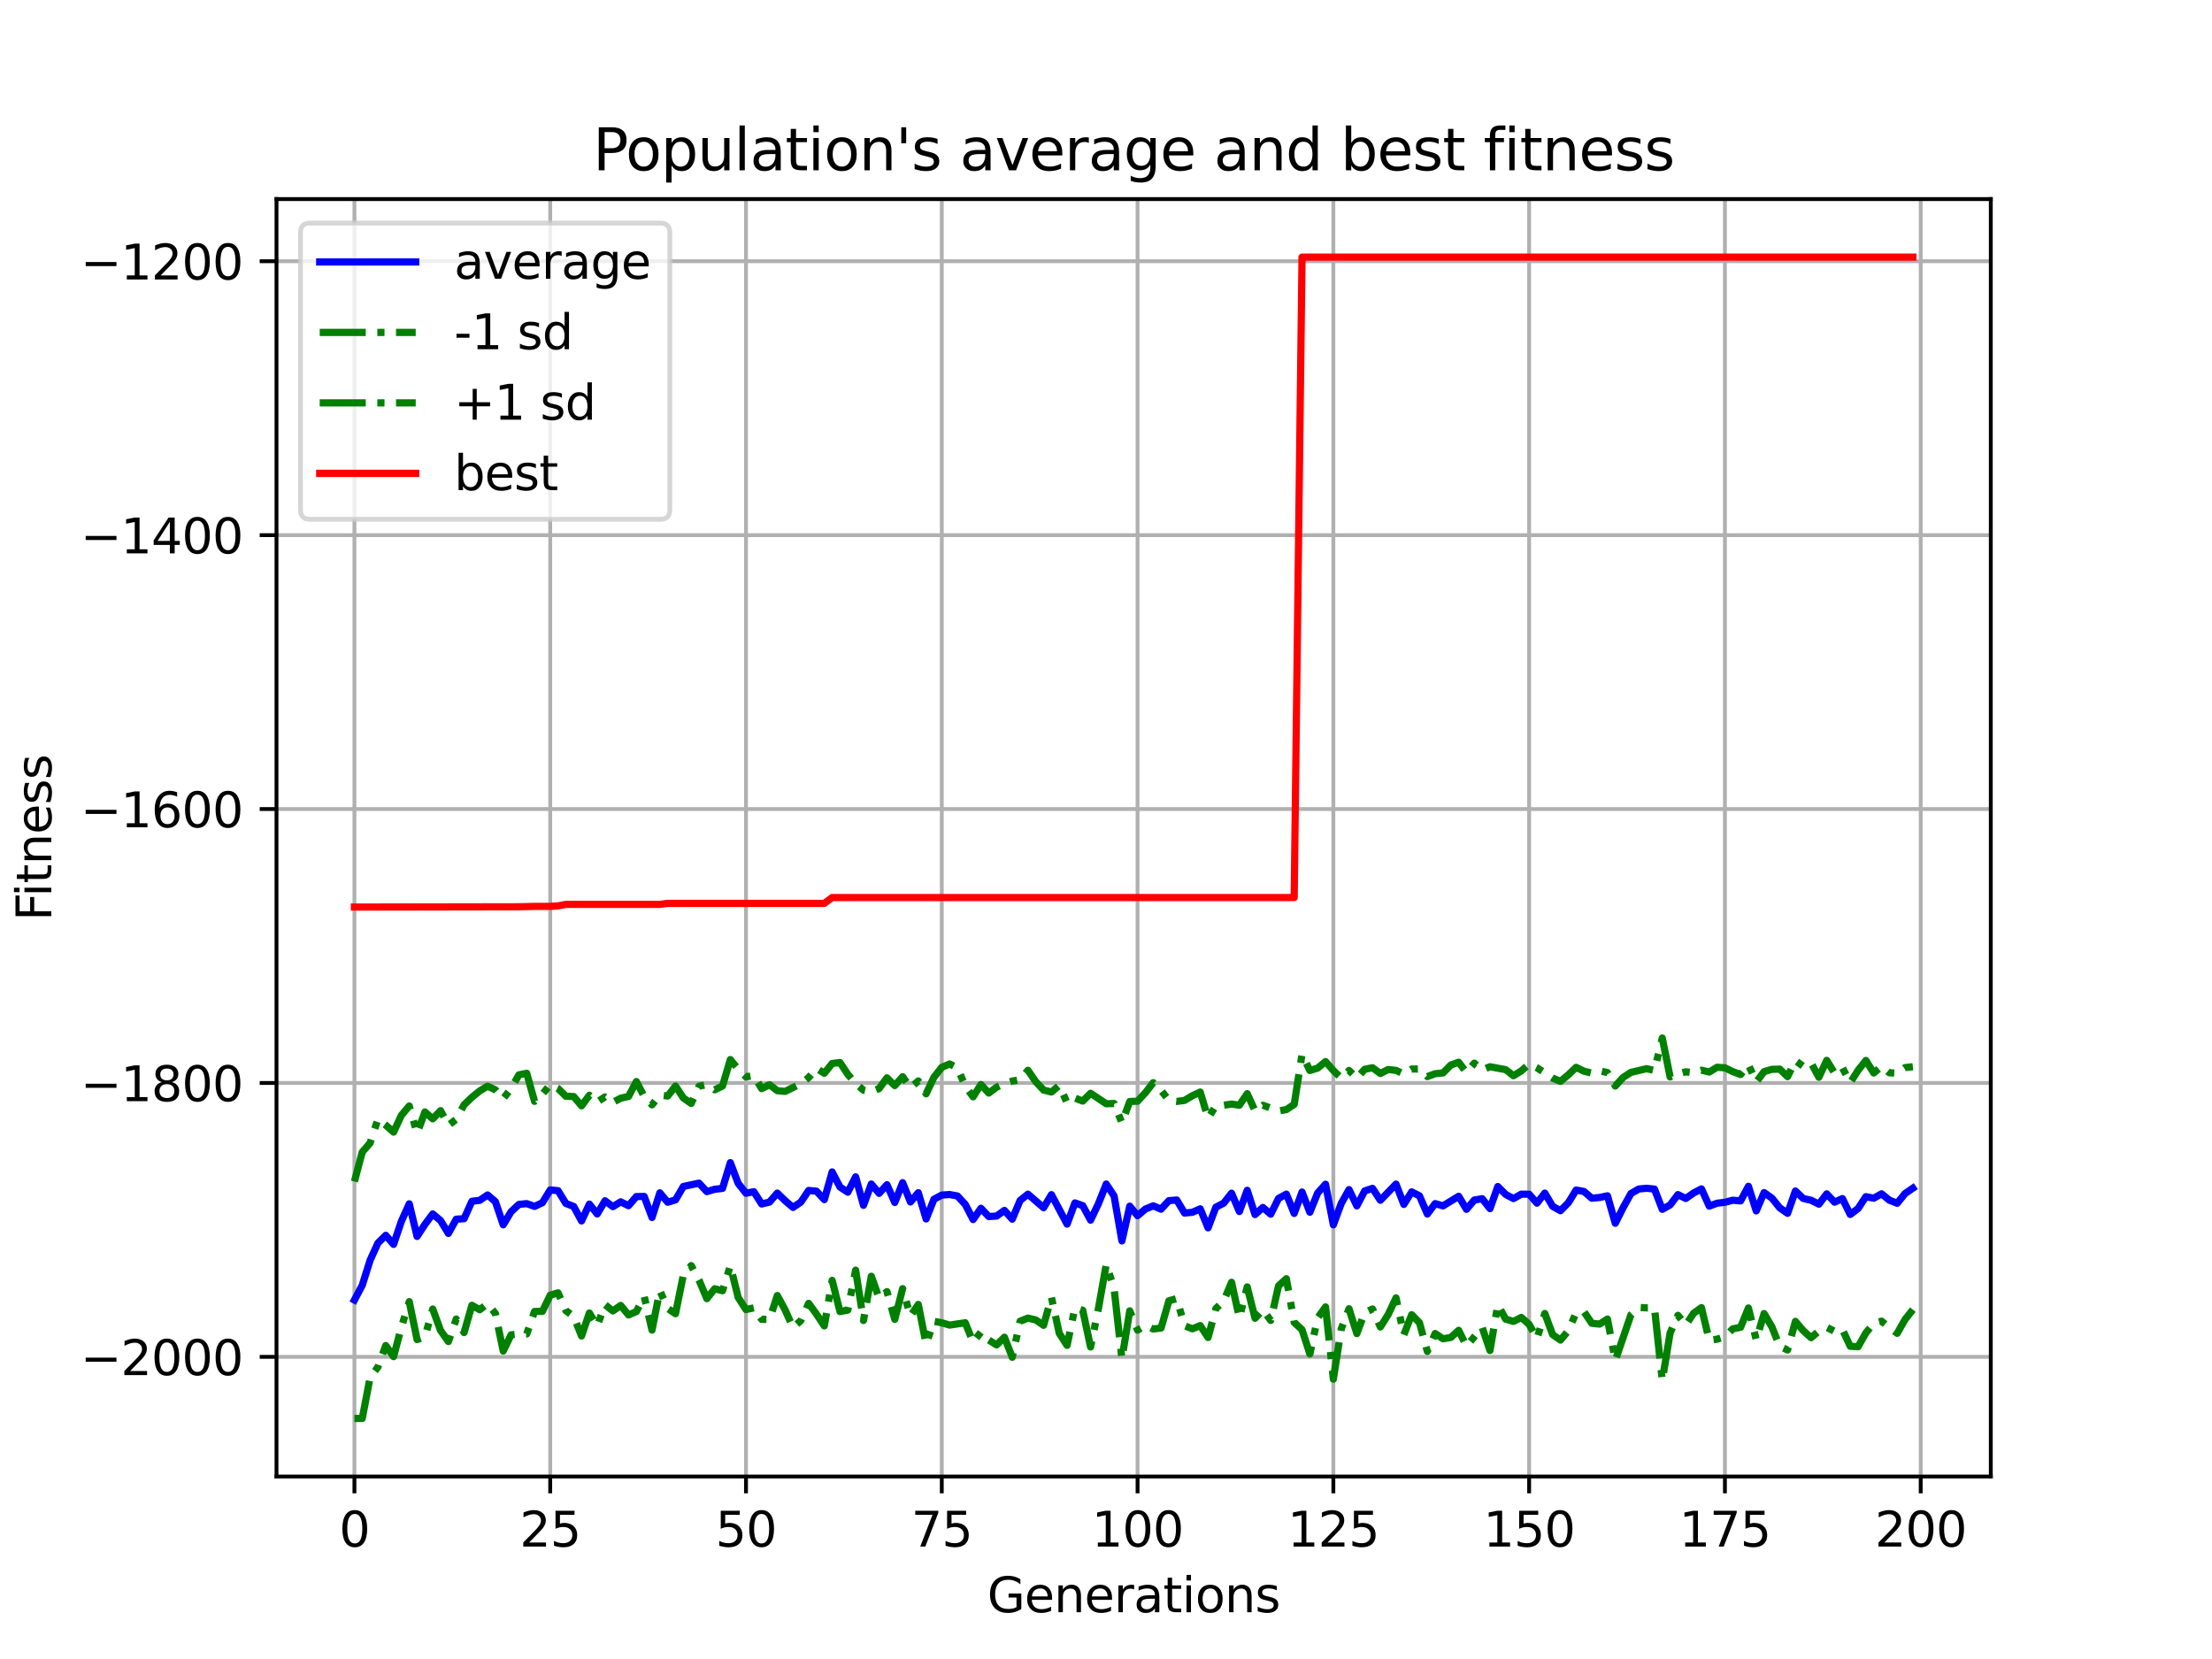 <?xml version="1.0" encoding="utf-8" standalone="no"?>
<!DOCTYPE svg PUBLIC "-//W3C//DTD SVG 1.1//EN"
  "http://www.w3.org/Graphics/SVG/1.1/DTD/svg11.dtd">
<svg xmlns:xlink="http://www.w3.org/1999/xlink" width="460.8pt" height="345.6pt" viewBox="0 0 460.8 345.6" xmlns="http://www.w3.org/2000/svg" version="1.1">
 <defs>
  <style type="text/css">*{stroke-linejoin: round; stroke-linecap: butt}</style>
 </defs>
 <g id="figure_1">
  <g id="patch_1">
   <path d="M 0 345.6 
L 460.8 345.6 
L 460.8 0 
L 0 0 
z
" style="fill: #ffffff"/>
  </g>
  <g id="axes_1">
   <g id="patch_2">
    <path d="M 57.6 307.584 
L 414.72 307.584 
L 414.72 41.472 
L 57.6 41.472 
z
" style="fill: #ffffff"/>
   </g>
   <g id="matplotlib.axis_1">
    <g id="xtick_1">
     <g id="line2d_1">
      <path d="M 73.833 307.584 
L 73.833 41.472 
" clip-path="url(#p72b11bbdf3)" style="fill: none; stroke: #b0b0b0; stroke-width: 0.8; stroke-linecap: square"/>
     </g>
     <g id="line2d_2">
      <defs>
       <path id="m1de9c69139" d="M 0 0 
L 0 3.5 
" style="stroke: #000000; stroke-width: 0.8"/>
      </defs>
      <g>
       <use xlink:href="#m1de9c69139" x="73.833" y="307.584" style="stroke: #000000; stroke-width: 0.8"/>
      </g>
     </g>
     <g id="text_1">
      <!-- 0 -->
      <g transform="translate(70.651 322.182) scale(0.1 -0.1)">
       <defs>
        <path id="DejaVuSans-30" d="M 2034 4250 
Q 1547 4250 1301 3770 
Q 1056 3291 1056 2328 
Q 1056 1369 1301 889 
Q 1547 409 2034 409 
Q 2525 409 2770 889 
Q 3016 1369 3016 2328 
Q 3016 3291 2770 3770 
Q 2525 4250 2034 4250 
z
M 2034 4750 
Q 2819 4750 3233 4129 
Q 3647 3509 3647 2328 
Q 3647 1150 3233 529 
Q 2819 -91 2034 -91 
Q 1250 -91 836 529 
Q 422 1150 422 2328 
Q 422 3509 836 4129 
Q 1250 4750 2034 4750 
z
" transform="scale(0.016)"/>
       </defs>
       <use xlink:href="#DejaVuSans-30"/>
      </g>
     </g>
    </g>
    <g id="xtick_2">
     <g id="line2d_3">
      <path d="M 114.618 307.584 
L 114.618 41.472 
" clip-path="url(#p72b11bbdf3)" style="fill: none; stroke: #b0b0b0; stroke-width: 0.8; stroke-linecap: square"/>
     </g>
     <g id="line2d_4">
      <g>
       <use xlink:href="#m1de9c69139" x="114.618" y="307.584" style="stroke: #000000; stroke-width: 0.8"/>
      </g>
     </g>
     <g id="text_2">
      <!-- 25 -->
      <g transform="translate(108.256 322.182) scale(0.1 -0.1)">
       <defs>
        <path id="DejaVuSans-32" d="M 1228 531 
L 3431 531 
L 3431 0 
L 469 0 
L 469 531 
Q 828 903 1448 1529 
Q 2069 2156 2228 2338 
Q 2531 2678 2651 2914 
Q 2772 3150 2772 3378 
Q 2772 3750 2511 3984 
Q 2250 4219 1831 4219 
Q 1534 4219 1204 4116 
Q 875 4013 500 3803 
L 500 4441 
Q 881 4594 1212 4672 
Q 1544 4750 1819 4750 
Q 2544 4750 2975 4387 
Q 3406 4025 3406 3419 
Q 3406 3131 3298 2873 
Q 3191 2616 2906 2266 
Q 2828 2175 2409 1742 
Q 1991 1309 1228 531 
z
" transform="scale(0.016)"/>
        <path id="DejaVuSans-35" d="M 691 4666 
L 3169 4666 
L 3169 4134 
L 1269 4134 
L 1269 2991 
Q 1406 3038 1543 3061 
Q 1681 3084 1819 3084 
Q 2600 3084 3056 2656 
Q 3513 2228 3513 1497 
Q 3513 744 3044 326 
Q 2575 -91 1722 -91 
Q 1428 -91 1123 -41 
Q 819 9 494 109 
L 494 744 
Q 775 591 1075 516 
Q 1375 441 1709 441 
Q 2250 441 2565 725 
Q 2881 1009 2881 1497 
Q 2881 1984 2565 2268 
Q 2250 2553 1709 2553 
Q 1456 2553 1204 2497 
Q 953 2441 691 2322 
L 691 4666 
z
" transform="scale(0.016)"/>
       </defs>
       <use xlink:href="#DejaVuSans-32"/>
       <use xlink:href="#DejaVuSans-35" x="63.623"/>
      </g>
     </g>
    </g>
    <g id="xtick_3">
     <g id="line2d_5">
      <path d="M 155.404 307.584 
L 155.404 41.472 
" clip-path="url(#p72b11bbdf3)" style="fill: none; stroke: #b0b0b0; stroke-width: 0.8; stroke-linecap: square"/>
     </g>
     <g id="line2d_6">
      <g>
       <use xlink:href="#m1de9c69139" x="155.404" y="307.584" style="stroke: #000000; stroke-width: 0.8"/>
      </g>
     </g>
     <g id="text_3">
      <!-- 50 -->
      <g transform="translate(149.042 322.182) scale(0.1 -0.1)">
       <use xlink:href="#DejaVuSans-35"/>
       <use xlink:href="#DejaVuSans-30" x="63.623"/>
      </g>
     </g>
    </g>
    <g id="xtick_4">
     <g id="line2d_7">
      <path d="M 196.19 307.584 
L 196.19 41.472 
" clip-path="url(#p72b11bbdf3)" style="fill: none; stroke: #b0b0b0; stroke-width: 0.8; stroke-linecap: square"/>
     </g>
     <g id="line2d_8">
      <g>
       <use xlink:href="#m1de9c69139" x="196.19" y="307.584" style="stroke: #000000; stroke-width: 0.8"/>
      </g>
     </g>
     <g id="text_4">
      <!-- 75 -->
      <g transform="translate(189.827 322.182) scale(0.1 -0.1)">
       <defs>
        <path id="DejaVuSans-37" d="M 525 4666 
L 3525 4666 
L 3525 4397 
L 1831 0 
L 1172 0 
L 2766 4134 
L 525 4134 
L 525 4666 
z
" transform="scale(0.016)"/>
       </defs>
       <use xlink:href="#DejaVuSans-37"/>
       <use xlink:href="#DejaVuSans-35" x="63.623"/>
      </g>
     </g>
    </g>
    <g id="xtick_5">
     <g id="line2d_9">
      <path d="M 236.976 307.584 
L 236.976 41.472 
" clip-path="url(#p72b11bbdf3)" style="fill: none; stroke: #b0b0b0; stroke-width: 0.8; stroke-linecap: square"/>
     </g>
     <g id="line2d_10">
      <g>
       <use xlink:href="#m1de9c69139" x="236.976" y="307.584" style="stroke: #000000; stroke-width: 0.8"/>
      </g>
     </g>
     <g id="text_5">
      <!-- 100 -->
      <g transform="translate(227.432 322.182) scale(0.1 -0.1)">
       <defs>
        <path id="DejaVuSans-31" d="M 794 531 
L 1825 531 
L 1825 4091 
L 703 3866 
L 703 4441 
L 1819 4666 
L 2450 4666 
L 2450 531 
L 3481 531 
L 3481 0 
L 794 0 
L 794 531 
z
" transform="scale(0.016)"/>
       </defs>
       <use xlink:href="#DejaVuSans-31"/>
       <use xlink:href="#DejaVuSans-30" x="63.623"/>
       <use xlink:href="#DejaVuSans-30" x="127.246"/>
      </g>
     </g>
    </g>
    <g id="xtick_6">
     <g id="line2d_11">
      <path d="M 277.761 307.584 
L 277.761 41.472 
" clip-path="url(#p72b11bbdf3)" style="fill: none; stroke: #b0b0b0; stroke-width: 0.8; stroke-linecap: square"/>
     </g>
     <g id="line2d_12">
      <g>
       <use xlink:href="#m1de9c69139" x="277.761" y="307.584" style="stroke: #000000; stroke-width: 0.8"/>
      </g>
     </g>
     <g id="text_6">
      <!-- 125 -->
      <g transform="translate(268.218 322.182) scale(0.1 -0.1)">
       <use xlink:href="#DejaVuSans-31"/>
       <use xlink:href="#DejaVuSans-32" x="63.623"/>
       <use xlink:href="#DejaVuSans-35" x="127.246"/>
      </g>
     </g>
    </g>
    <g id="xtick_7">
     <g id="line2d_13">
      <path d="M 318.547 307.584 
L 318.547 41.472 
" clip-path="url(#p72b11bbdf3)" style="fill: none; stroke: #b0b0b0; stroke-width: 0.8; stroke-linecap: square"/>
     </g>
     <g id="line2d_14">
      <g>
       <use xlink:href="#m1de9c69139" x="318.547" y="307.584" style="stroke: #000000; stroke-width: 0.8"/>
      </g>
     </g>
     <g id="text_7">
      <!-- 150 -->
      <g transform="translate(309.003 322.182) scale(0.1 -0.1)">
       <use xlink:href="#DejaVuSans-31"/>
       <use xlink:href="#DejaVuSans-35" x="63.623"/>
       <use xlink:href="#DejaVuSans-30" x="127.246"/>
      </g>
     </g>
    </g>
    <g id="xtick_8">
     <g id="line2d_15">
      <path d="M 359.333 307.584 
L 359.333 41.472 
" clip-path="url(#p72b11bbdf3)" style="fill: none; stroke: #b0b0b0; stroke-width: 0.8; stroke-linecap: square"/>
     </g>
     <g id="line2d_16">
      <g>
       <use xlink:href="#m1de9c69139" x="359.333" y="307.584" style="stroke: #000000; stroke-width: 0.8"/>
      </g>
     </g>
     <g id="text_8">
      <!-- 175 -->
      <g transform="translate(349.789 322.182) scale(0.1 -0.1)">
       <use xlink:href="#DejaVuSans-31"/>
       <use xlink:href="#DejaVuSans-37" x="63.623"/>
       <use xlink:href="#DejaVuSans-35" x="127.246"/>
      </g>
     </g>
    </g>
    <g id="xtick_9">
     <g id="line2d_17">
      <path d="M 400.119 307.584 
L 400.119 41.472 
" clip-path="url(#p72b11bbdf3)" style="fill: none; stroke: #b0b0b0; stroke-width: 0.8; stroke-linecap: square"/>
     </g>
     <g id="line2d_18">
      <g>
       <use xlink:href="#m1de9c69139" x="400.119" y="307.584" style="stroke: #000000; stroke-width: 0.8"/>
      </g>
     </g>
     <g id="text_9">
      <!-- 200 -->
      <g transform="translate(390.575 322.182) scale(0.1 -0.1)">
       <use xlink:href="#DejaVuSans-32"/>
       <use xlink:href="#DejaVuSans-30" x="63.623"/>
       <use xlink:href="#DejaVuSans-30" x="127.246"/>
      </g>
     </g>
    </g>
    <g id="text_10">
     <!-- Generations -->
     <g transform="translate(205.662 335.861) scale(0.1 -0.1)">
      <defs>
       <path id="DejaVuSans-47" d="M 3809 666 
L 3809 1919 
L 2778 1919 
L 2778 2438 
L 4434 2438 
L 4434 434 
Q 4069 175 3628 42 
Q 3188 -91 2688 -91 
Q 1594 -91 976 548 
Q 359 1188 359 2328 
Q 359 3472 976 4111 
Q 1594 4750 2688 4750 
Q 3144 4750 3555 4637 
Q 3966 4525 4313 4306 
L 4313 3634 
Q 3963 3931 3569 4081 
Q 3175 4231 2741 4231 
Q 1884 4231 1454 3753 
Q 1025 3275 1025 2328 
Q 1025 1384 1454 906 
Q 1884 428 2741 428 
Q 3075 428 3337 486 
Q 3600 544 3809 666 
z
" transform="scale(0.016)"/>
       <path id="DejaVuSans-65" d="M 3597 1894 
L 3597 1613 
L 953 1613 
Q 991 1019 1311 708 
Q 1631 397 2203 397 
Q 2534 397 2845 478 
Q 3156 559 3463 722 
L 3463 178 
Q 3153 47 2828 -22 
Q 2503 -91 2169 -91 
Q 1331 -91 842 396 
Q 353 884 353 1716 
Q 353 2575 817 3079 
Q 1281 3584 2069 3584 
Q 2775 3584 3186 3129 
Q 3597 2675 3597 1894 
z
M 3022 2063 
Q 3016 2534 2758 2815 
Q 2500 3097 2075 3097 
Q 1594 3097 1305 2825 
Q 1016 2553 972 2059 
L 3022 2063 
z
" transform="scale(0.016)"/>
       <path id="DejaVuSans-6e" d="M 3513 2113 
L 3513 0 
L 2938 0 
L 2938 2094 
Q 2938 2591 2744 2837 
Q 2550 3084 2163 3084 
Q 1697 3084 1428 2787 
Q 1159 2491 1159 1978 
L 1159 0 
L 581 0 
L 581 3500 
L 1159 3500 
L 1159 2956 
Q 1366 3272 1645 3428 
Q 1925 3584 2291 3584 
Q 2894 3584 3203 3211 
Q 3513 2838 3513 2113 
z
" transform="scale(0.016)"/>
       <path id="DejaVuSans-72" d="M 2631 2963 
Q 2534 3019 2420 3045 
Q 2306 3072 2169 3072 
Q 1681 3072 1420 2755 
Q 1159 2438 1159 1844 
L 1159 0 
L 581 0 
L 581 3500 
L 1159 3500 
L 1159 2956 
Q 1341 3275 1631 3429 
Q 1922 3584 2338 3584 
Q 2397 3584 2469 3576 
Q 2541 3569 2628 3553 
L 2631 2963 
z
" transform="scale(0.016)"/>
       <path id="DejaVuSans-61" d="M 2194 1759 
Q 1497 1759 1228 1600 
Q 959 1441 959 1056 
Q 959 750 1161 570 
Q 1363 391 1709 391 
Q 2188 391 2477 730 
Q 2766 1069 2766 1631 
L 2766 1759 
L 2194 1759 
z
M 3341 1997 
L 3341 0 
L 2766 0 
L 2766 531 
Q 2569 213 2275 61 
Q 1981 -91 1556 -91 
Q 1019 -91 701 211 
Q 384 513 384 1019 
Q 384 1609 779 1909 
Q 1175 2209 1959 2209 
L 2766 2209 
L 2766 2266 
Q 2766 2663 2505 2880 
Q 2244 3097 1772 3097 
Q 1472 3097 1187 3025 
Q 903 2953 641 2809 
L 641 3341 
Q 956 3463 1253 3523 
Q 1550 3584 1831 3584 
Q 2591 3584 2966 3190 
Q 3341 2797 3341 1997 
z
" transform="scale(0.016)"/>
       <path id="DejaVuSans-74" d="M 1172 4494 
L 1172 3500 
L 2356 3500 
L 2356 3053 
L 1172 3053 
L 1172 1153 
Q 1172 725 1289 603 
Q 1406 481 1766 481 
L 2356 481 
L 2356 0 
L 1766 0 
Q 1100 0 847 248 
Q 594 497 594 1153 
L 594 3053 
L 172 3053 
L 172 3500 
L 594 3500 
L 594 4494 
L 1172 4494 
z
" transform="scale(0.016)"/>
       <path id="DejaVuSans-69" d="M 603 3500 
L 1178 3500 
L 1178 0 
L 603 0 
L 603 3500 
z
M 603 4863 
L 1178 4863 
L 1178 4134 
L 603 4134 
L 603 4863 
z
" transform="scale(0.016)"/>
       <path id="DejaVuSans-6f" d="M 1959 3097 
Q 1497 3097 1228 2736 
Q 959 2375 959 1747 
Q 959 1119 1226 758 
Q 1494 397 1959 397 
Q 2419 397 2687 759 
Q 2956 1122 2956 1747 
Q 2956 2369 2687 2733 
Q 2419 3097 1959 3097 
z
M 1959 3584 
Q 2709 3584 3137 3096 
Q 3566 2609 3566 1747 
Q 3566 888 3137 398 
Q 2709 -91 1959 -91 
Q 1206 -91 779 398 
Q 353 888 353 1747 
Q 353 2609 779 3096 
Q 1206 3584 1959 3584 
z
" transform="scale(0.016)"/>
       <path id="DejaVuSans-73" d="M 2834 3397 
L 2834 2853 
Q 2591 2978 2328 3040 
Q 2066 3103 1784 3103 
Q 1356 3103 1142 2972 
Q 928 2841 928 2578 
Q 928 2378 1081 2264 
Q 1234 2150 1697 2047 
L 1894 2003 
Q 2506 1872 2764 1633 
Q 3022 1394 3022 966 
Q 3022 478 2636 193 
Q 2250 -91 1575 -91 
Q 1294 -91 989 -36 
Q 684 19 347 128 
L 347 722 
Q 666 556 975 473 
Q 1284 391 1588 391 
Q 1994 391 2212 530 
Q 2431 669 2431 922 
Q 2431 1156 2273 1281 
Q 2116 1406 1581 1522 
L 1381 1569 
Q 847 1681 609 1914 
Q 372 2147 372 2553 
Q 372 3047 722 3315 
Q 1072 3584 1716 3584 
Q 2034 3584 2315 3537 
Q 2597 3491 2834 3397 
z
" transform="scale(0.016)"/>
      </defs>
      <use xlink:href="#DejaVuSans-47"/>
      <use xlink:href="#DejaVuSans-65" x="77.49"/>
      <use xlink:href="#DejaVuSans-6e" x="139.014"/>
      <use xlink:href="#DejaVuSans-65" x="202.393"/>
      <use xlink:href="#DejaVuSans-72" x="263.916"/>
      <use xlink:href="#DejaVuSans-61" x="305.029"/>
      <use xlink:href="#DejaVuSans-74" x="366.309"/>
      <use xlink:href="#DejaVuSans-69" x="405.518"/>
      <use xlink:href="#DejaVuSans-6f" x="433.301"/>
      <use xlink:href="#DejaVuSans-6e" x="494.482"/>
      <use xlink:href="#DejaVuSans-73" x="557.861"/>
     </g>
    </g>
   </g>
   <g id="matplotlib.axis_2">
    <g id="ytick_1">
     <g id="line2d_19">
      <path d="M 57.6 282.655 
L 414.72 282.655 
" clip-path="url(#p72b11bbdf3)" style="fill: none; stroke: #b0b0b0; stroke-width: 0.8; stroke-linecap: square"/>
     </g>
     <g id="line2d_20">
      <defs>
       <path id="mb69778224c" d="M 0 0 
L -3.5 0 
" style="stroke: #000000; stroke-width: 0.8"/>
      </defs>
      <g>
       <use xlink:href="#mb69778224c" x="57.6" y="282.655" style="stroke: #000000; stroke-width: 0.8"/>
      </g>
     </g>
     <g id="text_11">
      <!-- −2000 -->
      <g transform="translate(16.77 286.455) scale(0.1 -0.1)">
       <defs>
        <path id="DejaVuSans-2212" d="M 678 2272 
L 4684 2272 
L 4684 1741 
L 678 1741 
L 678 2272 
z
" transform="scale(0.016)"/>
       </defs>
       <use xlink:href="#DejaVuSans-2212"/>
       <use xlink:href="#DejaVuSans-32" x="83.789"/>
       <use xlink:href="#DejaVuSans-30" x="147.412"/>
       <use xlink:href="#DejaVuSans-30" x="211.035"/>
       <use xlink:href="#DejaVuSans-30" x="274.658"/>
      </g>
     </g>
    </g>
    <g id="ytick_2">
     <g id="line2d_21">
      <path d="M 57.6 225.597 
L 414.72 225.597 
" clip-path="url(#p72b11bbdf3)" style="fill: none; stroke: #b0b0b0; stroke-width: 0.8; stroke-linecap: square"/>
     </g>
     <g id="line2d_22">
      <g>
       <use xlink:href="#mb69778224c" x="57.6" y="225.597" style="stroke: #000000; stroke-width: 0.8"/>
      </g>
     </g>
     <g id="text_12">
      <!-- −1800 -->
      <g transform="translate(16.77 229.396) scale(0.1 -0.1)">
       <defs>
        <path id="DejaVuSans-38" d="M 2034 2216 
Q 1584 2216 1326 1975 
Q 1069 1734 1069 1313 
Q 1069 891 1326 650 
Q 1584 409 2034 409 
Q 2484 409 2743 651 
Q 3003 894 3003 1313 
Q 3003 1734 2745 1975 
Q 2488 2216 2034 2216 
z
M 1403 2484 
Q 997 2584 770 2862 
Q 544 3141 544 3541 
Q 544 4100 942 4425 
Q 1341 4750 2034 4750 
Q 2731 4750 3128 4425 
Q 3525 4100 3525 3541 
Q 3525 3141 3298 2862 
Q 3072 2584 2669 2484 
Q 3125 2378 3379 2068 
Q 3634 1759 3634 1313 
Q 3634 634 3220 271 
Q 2806 -91 2034 -91 
Q 1263 -91 848 271 
Q 434 634 434 1313 
Q 434 1759 690 2068 
Q 947 2378 1403 2484 
z
M 1172 3481 
Q 1172 3119 1398 2916 
Q 1625 2713 2034 2713 
Q 2441 2713 2670 2916 
Q 2900 3119 2900 3481 
Q 2900 3844 2670 4047 
Q 2441 4250 2034 4250 
Q 1625 4250 1398 4047 
Q 1172 3844 1172 3481 
z
" transform="scale(0.016)"/>
       </defs>
       <use xlink:href="#DejaVuSans-2212"/>
       <use xlink:href="#DejaVuSans-31" x="83.789"/>
       <use xlink:href="#DejaVuSans-38" x="147.412"/>
       <use xlink:href="#DejaVuSans-30" x="211.035"/>
       <use xlink:href="#DejaVuSans-30" x="274.658"/>
      </g>
     </g>
    </g>
    <g id="ytick_3">
     <g id="line2d_23">
      <path d="M 57.6 168.538 
L 414.72 168.538 
" clip-path="url(#p72b11bbdf3)" style="fill: none; stroke: #b0b0b0; stroke-width: 0.8; stroke-linecap: square"/>
     </g>
     <g id="line2d_24">
      <g>
       <use xlink:href="#mb69778224c" x="57.6" y="168.538" style="stroke: #000000; stroke-width: 0.8"/>
      </g>
     </g>
     <g id="text_13">
      <!-- −1600 -->
      <g transform="translate(16.77 172.337) scale(0.1 -0.1)">
       <defs>
        <path id="DejaVuSans-36" d="M 2113 2584 
Q 1688 2584 1439 2293 
Q 1191 2003 1191 1497 
Q 1191 994 1439 701 
Q 1688 409 2113 409 
Q 2538 409 2786 701 
Q 3034 994 3034 1497 
Q 3034 2003 2786 2293 
Q 2538 2584 2113 2584 
z
M 3366 4563 
L 3366 3988 
Q 3128 4100 2886 4159 
Q 2644 4219 2406 4219 
Q 1781 4219 1451 3797 
Q 1122 3375 1075 2522 
Q 1259 2794 1537 2939 
Q 1816 3084 2150 3084 
Q 2853 3084 3261 2657 
Q 3669 2231 3669 1497 
Q 3669 778 3244 343 
Q 2819 -91 2113 -91 
Q 1303 -91 875 529 
Q 447 1150 447 2328 
Q 447 3434 972 4092 
Q 1497 4750 2381 4750 
Q 2619 4750 2861 4703 
Q 3103 4656 3366 4563 
z
" transform="scale(0.016)"/>
       </defs>
       <use xlink:href="#DejaVuSans-2212"/>
       <use xlink:href="#DejaVuSans-31" x="83.789"/>
       <use xlink:href="#DejaVuSans-36" x="147.412"/>
       <use xlink:href="#DejaVuSans-30" x="211.035"/>
       <use xlink:href="#DejaVuSans-30" x="274.658"/>
      </g>
     </g>
    </g>
    <g id="ytick_4">
     <g id="line2d_25">
      <path d="M 57.6 111.479 
L 414.72 111.479 
" clip-path="url(#p72b11bbdf3)" style="fill: none; stroke: #b0b0b0; stroke-width: 0.8; stroke-linecap: square"/>
     </g>
     <g id="line2d_26">
      <g>
       <use xlink:href="#mb69778224c" x="57.6" y="111.479" style="stroke: #000000; stroke-width: 0.8"/>
      </g>
     </g>
     <g id="text_14">
      <!-- −1400 -->
      <g transform="translate(16.77 115.279) scale(0.1 -0.1)">
       <defs>
        <path id="DejaVuSans-34" d="M 2419 4116 
L 825 1625 
L 2419 1625 
L 2419 4116 
z
M 2253 4666 
L 3047 4666 
L 3047 1625 
L 3713 1625 
L 3713 1100 
L 3047 1100 
L 3047 0 
L 2419 0 
L 2419 1100 
L 313 1100 
L 313 1709 
L 2253 4666 
z
" transform="scale(0.016)"/>
       </defs>
       <use xlink:href="#DejaVuSans-2212"/>
       <use xlink:href="#DejaVuSans-31" x="83.789"/>
       <use xlink:href="#DejaVuSans-34" x="147.412"/>
       <use xlink:href="#DejaVuSans-30" x="211.035"/>
       <use xlink:href="#DejaVuSans-30" x="274.658"/>
      </g>
     </g>
    </g>
    <g id="ytick_5">
     <g id="line2d_27">
      <path d="M 57.6 54.421 
L 414.72 54.421 
" clip-path="url(#p72b11bbdf3)" style="fill: none; stroke: #b0b0b0; stroke-width: 0.8; stroke-linecap: square"/>
     </g>
     <g id="line2d_28">
      <g>
       <use xlink:href="#mb69778224c" x="57.6" y="54.421" style="stroke: #000000; stroke-width: 0.8"/>
      </g>
     </g>
     <g id="text_15">
      <!-- −1200 -->
      <g transform="translate(16.77 58.22) scale(0.1 -0.1)">
       <use xlink:href="#DejaVuSans-2212"/>
       <use xlink:href="#DejaVuSans-31" x="83.789"/>
       <use xlink:href="#DejaVuSans-32" x="147.412"/>
       <use xlink:href="#DejaVuSans-30" x="211.035"/>
       <use xlink:href="#DejaVuSans-30" x="274.658"/>
      </g>
     </g>
    </g>
    <g id="text_16">
     <!-- Fitness -->
     <g transform="translate(10.691 191.845) rotate(-90) scale(0.1 -0.1)">
      <defs>
       <path id="DejaVuSans-46" d="M 628 4666 
L 3309 4666 
L 3309 4134 
L 1259 4134 
L 1259 2759 
L 3109 2759 
L 3109 2228 
L 1259 2228 
L 1259 0 
L 628 0 
L 628 4666 
z
" transform="scale(0.016)"/>
      </defs>
      <use xlink:href="#DejaVuSans-46"/>
      <use xlink:href="#DejaVuSans-69" x="50.27"/>
      <use xlink:href="#DejaVuSans-74" x="78.053"/>
      <use xlink:href="#DejaVuSans-6e" x="117.262"/>
      <use xlink:href="#DejaVuSans-65" x="180.641"/>
      <use xlink:href="#DejaVuSans-73" x="242.164"/>
      <use xlink:href="#DejaVuSans-73" x="294.264"/>
     </g>
    </g>
   </g>
   <g id="line2d_29">
    <path d="M 73.833 270.812 
L 75.464 267.737 
L 77.096 262.542 
L 78.727 258.952 
L 80.358 257.34 
L 81.99 259.225 
L 83.621 254.4 
L 85.253 250.778 
L 86.884 257.573 
L 88.516 255.07 
L 90.147 252.884 
L 91.778 254.269 
L 93.41 256.943 
L 95.041 253.979 
L 96.673 253.877 
L 98.304 250.252 
L 99.936 250.049 
L 101.567 248.933 
L 103.198 250.323 
L 104.83 255.154 
L 106.461 252.426 
L 108.093 250.904 
L 109.724 250.735 
L 111.356 251.314 
L 112.987 250.547 
L 114.618 247.887 
L 116.25 248.034 
L 117.881 250.699 
L 119.513 251.329 
L 121.144 254.342 
L 122.776 250.84 
L 124.407 252.892 
L 126.038 250.144 
L 127.67 251.367 
L 129.301 250.362 
L 130.933 251.17 
L 132.564 249.266 
L 134.196 249.241 
L 135.827 253.624 
L 137.458 248.488 
L 139.09 250.449 
L 140.721 249.953 
L 142.353 247.159 
L 145.616 246.469 
L 147.247 248.234 
L 148.879 247.749 
L 150.51 247.563 
L 152.141 242.201 
L 153.773 246.51 
L 155.404 248.571 
L 157.036 248.254 
L 158.667 250.816 
L 160.299 250.411 
L 161.93 248.547 
L 163.561 250.13 
L 165.193 251.525 
L 166.824 250.427 
L 168.456 247.995 
L 170.087 248.146 
L 171.719 249.899 
L 173.35 244.133 
L 174.981 247.284 
L 176.613 248.351 
L 178.244 245.16 
L 179.876 251.089 
L 181.507 246.653 
L 183.139 248.597 
L 184.77 246.799 
L 186.401 250.493 
L 188.033 246.373 
L 189.664 250.394 
L 191.296 248.459 
L 192.927 253.929 
L 194.559 249.827 
L 196.19 248.954 
L 197.821 248.84 
L 199.453 249.142 
L 201.084 250.906 
L 202.716 254.052 
L 204.347 251.71 
L 205.979 253.427 
L 207.61 253.328 
L 209.241 252.149 
L 210.873 253.975 
L 212.504 250.079 
L 214.136 248.77 
L 217.399 251.584 
L 219.03 248.871 
L 222.293 255.007 
L 223.924 250.59 
L 225.556 251.164 
L 227.187 254.175 
L 228.819 250.753 
L 230.45 246.656 
L 232.081 249.133 
L 233.713 258.503 
L 235.344 251.267 
L 236.976 253.246 
L 238.607 251.868 
L 240.239 251.196 
L 241.87 251.89 
L 243.501 250.116 
L 245.133 249.984 
L 246.764 252.702 
L 248.396 252.54 
L 250.027 251.819 
L 251.659 255.779 
L 253.29 251.473 
L 254.921 250.639 
L 256.553 248.56 
L 258.184 252.382 
L 259.816 247.96 
L 261.447 253.013 
L 263.079 251.538 
L 264.71 252.938 
L 266.341 249.657 
L 267.973 248.761 
L 269.604 252.776 
L 271.236 248.32 
L 272.867 252.532 
L 274.499 248.513 
L 276.13 246.7 
L 277.761 255.155 
L 279.393 250.721 
L 281.024 247.817 
L 282.656 251.206 
L 284.287 248.098 
L 285.919 247.555 
L 287.55 250.036 
L 290.813 246.673 
L 292.444 250.902 
L 294.076 248.29 
L 295.707 249.123 
L 297.339 252.901 
L 298.97 250.735 
L 300.601 251.205 
L 303.864 249.206 
L 305.496 251.924 
L 307.127 249.99 
L 308.759 249.71 
L 310.39 251.776 
L 312.021 247.178 
L 313.653 248.815 
L 315.284 249.683 
L 316.916 248.764 
L 318.547 248.777 
L 320.179 250.638 
L 321.81 248.544 
L 323.441 251.296 
L 325.073 252.211 
L 326.704 250.563 
L 328.336 247.91 
L 329.967 248.202 
L 331.599 249.607 
L 333.23 249.458 
L 334.862 249.105 
L 336.493 254.829 
L 338.124 251.571 
L 339.756 248.635 
L 341.387 247.69 
L 343.019 247.538 
L 344.65 247.706 
L 346.282 251.926 
L 347.913 251.013 
L 349.544 248.857 
L 351.176 249.664 
L 352.807 248.521 
L 354.439 247.664 
L 356.07 251.259 
L 357.702 250.653 
L 359.333 250.457 
L 360.964 250.027 
L 362.596 250.17 
L 364.227 247.129 
L 365.859 252.251 
L 367.49 248.439 
L 369.122 249.592 
L 370.753 251.608 
L 372.384 252.753 
L 374.016 248.108 
L 375.647 249.662 
L 377.279 250.036 
L 378.91 250.85 
L 380.542 248.703 
L 382.173 250.437 
L 383.804 249.686 
L 385.436 252.994 
L 387.067 251.766 
L 388.699 249.288 
L 390.33 249.607 
L 391.962 248.695 
L 393.593 250.022 
L 395.224 250.662 
L 396.856 248.64 
L 398.487 247.519 
L 398.487 247.519 
" clip-path="url(#p72b11bbdf3)" style="fill: none; stroke: #0000ff; stroke-width: 1.5; stroke-linecap: square"/>
   </g>
   <g id="line2d_30">
    <path d="M 73.833 295.488 
L 75.464 295.482 
L 77.096 286.966 
L 78.727 284.775 
L 80.358 280.294 
L 81.99 282.61 
L 83.621 276.47 
L 85.253 271.158 
L 86.884 279.056 
L 88.516 278.5 
L 90.147 272.693 
L 91.778 277.168 
L 93.41 279.47 
L 95.041 274.783 
L 96.673 277.6 
L 98.304 271.917 
L 99.936 272.843 
L 101.567 271.591 
L 103.198 273.614 
L 104.83 281.441 
L 106.461 278.072 
L 108.093 277.898 
L 109.724 277.891 
L 111.356 273.196 
L 112.987 273.185 
L 114.618 269.81 
L 116.25 269.322 
L 117.881 273.029 
L 119.513 274.228 
L 121.144 278.315 
L 122.776 273.518 
L 124.407 276.226 
L 126.038 271.784 
L 127.67 273.095 
L 129.301 271.948 
L 130.933 273.927 
L 132.564 273.226 
L 134.196 270.065 
L 135.827 277.088 
L 137.458 268.845 
L 139.09 272.574 
L 140.721 273.668 
L 142.353 265.6 
L 143.984 263.651 
L 145.616 266.654 
L 147.247 270.537 
L 148.879 268.471 
L 150.51 268.888 
L 152.141 263.677 
L 153.773 270.283 
L 155.404 272.811 
L 157.036 272.453 
L 158.667 274.847 
L 160.299 274.864 
L 161.93 269.879 
L 163.561 272.899 
L 165.193 276.555 
L 166.824 275.111 
L 168.456 271.508 
L 170.087 273.758 
L 171.719 276.213 
L 173.35 266.722 
L 174.981 273.227 
L 176.613 272.907 
L 178.244 264.597 
L 179.876 275.083 
L 181.507 265.868 
L 183.139 270.43 
L 184.77 269.067 
L 186.401 274.84 
L 188.033 268.447 
L 189.664 274.19 
L 191.296 271.738 
L 192.927 279.997 
L 194.559 275.253 
L 196.19 275.559 
L 197.821 276.039 
L 201.084 275.555 
L 202.716 279.618 
L 204.347 277.493 
L 205.979 279.152 
L 207.61 280.173 
L 209.241 278.564 
L 210.873 282.743 
L 212.504 275.231 
L 214.136 274.583 
L 215.767 274.966 
L 217.399 276.088 
L 219.03 270.252 
L 220.661 277.752 
L 222.293 280.269 
L 223.924 272.436 
L 225.556 272.951 
L 227.187 280.605 
L 228.819 272.613 
L 230.45 263.375 
L 232.081 268.39 
L 233.713 283.082 
L 235.344 273.072 
L 236.976 277.093 
L 238.607 276.099 
L 240.239 276.855 
L 241.87 276.656 
L 243.501 270.979 
L 245.133 270.519 
L 246.764 276.174 
L 248.396 276.822 
L 250.027 276.144 
L 251.659 278.624 
L 253.29 272.593 
L 254.921 271.035 
L 256.553 267.12 
L 258.184 274.529 
L 259.816 268.087 
L 261.447 274.62 
L 263.079 272.836 
L 264.71 275.074 
L 266.341 267.872 
L 267.973 266.373 
L 269.604 275.489 
L 271.236 277.007 
L 272.867 282.063 
L 274.499 274.521 
L 276.13 272.255 
L 277.761 287.305 
L 279.393 276.876 
L 281.024 272.632 
L 282.656 277.814 
L 284.287 273.44 
L 285.919 272.686 
L 287.55 276.441 
L 289.181 273.849 
L 290.813 270.365 
L 292.444 278.068 
L 294.076 273.878 
L 295.707 275.56 
L 297.339 281.529 
L 298.97 277.792 
L 300.601 278.894 
L 302.233 278.617 
L 303.864 277.129 
L 305.496 280.431 
L 308.759 276.52 
L 310.39 281.335 
L 312.021 271.781 
L 313.653 274.802 
L 315.284 275.274 
L 316.916 274.442 
L 318.547 275.895 
L 320.179 278.835 
L 321.81 273.623 
L 323.441 278.017 
L 325.073 279.162 
L 326.704 277.221 
L 328.336 273.475 
L 329.967 273.255 
L 331.599 275.664 
L 333.23 275.834 
L 334.862 274.783 
L 336.493 283.423 
L 339.756 273.878 
L 341.387 272.357 
L 343.019 272.451 
L 344.65 272.416 
L 346.282 287.614 
L 347.913 277.681 
L 349.544 274.009 
L 351.176 276.044 
L 352.807 273.578 
L 354.439 272.397 
L 356.07 279.197 
L 357.702 278.977 
L 359.333 278.468 
L 360.964 276.823 
L 362.596 276.499 
L 364.227 272.472 
L 365.859 279.099 
L 367.49 273.637 
L 369.122 276.421 
L 370.753 280.501 
L 372.384 281.222 
L 374.016 275.269 
L 375.647 277.195 
L 377.279 278.667 
L 378.91 277.285 
L 380.542 276.515 
L 382.173 277.331 
L 383.804 276.938 
L 385.436 280.451 
L 387.067 280.554 
L 388.699 277.665 
L 390.33 275.693 
L 391.962 275.222 
L 393.593 276.566 
L 395.224 277.754 
L 396.856 274.879 
L 398.487 272.818 
L 398.487 272.818 
" clip-path="url(#p72b11bbdf3)" style="fill: none; stroke-dasharray: 9.6,2.4,1.5,2.4; stroke-dashoffset: 0; stroke: #008000; stroke-width: 1.5"/>
   </g>
   <g id="line2d_31">
    <path d="M 73.833 246.137 
L 75.464 239.991 
L 77.096 238.118 
L 78.727 233.129 
L 80.358 234.385 
L 81.99 235.84 
L 83.621 232.33 
L 85.253 230.397 
L 86.884 236.09 
L 88.516 231.64 
L 90.147 233.076 
L 91.778 231.37 
L 93.41 234.415 
L 95.041 233.175 
L 96.673 230.154 
L 98.304 228.586 
L 99.936 227.255 
L 101.567 226.276 
L 103.198 227.031 
L 104.83 228.866 
L 106.461 226.781 
L 108.093 223.911 
L 109.724 223.579 
L 111.356 229.431 
L 112.987 227.91 
L 114.618 225.964 
L 116.25 226.746 
L 117.881 228.369 
L 119.513 228.43 
L 121.144 230.369 
L 122.776 228.163 
L 124.407 229.558 
L 126.038 228.503 
L 127.67 229.638 
L 129.301 228.775 
L 130.933 228.413 
L 132.564 225.305 
L 134.196 228.416 
L 135.827 230.16 
L 137.458 228.131 
L 139.09 228.324 
L 140.721 226.238 
L 142.353 228.717 
L 143.984 229.873 
L 145.616 226.283 
L 147.247 225.931 
L 148.879 227.027 
L 150.51 226.238 
L 152.141 220.724 
L 153.773 222.736 
L 155.404 224.331 
L 157.036 224.055 
L 158.667 226.785 
L 160.299 225.958 
L 161.93 227.214 
L 163.561 227.362 
L 166.824 225.743 
L 168.456 224.483 
L 170.087 222.533 
L 171.719 223.585 
L 173.35 221.544 
L 174.981 221.341 
L 176.613 223.795 
L 178.244 225.723 
L 179.876 227.095 
L 181.507 227.438 
L 183.139 226.765 
L 184.77 224.531 
L 186.401 226.146 
L 188.033 224.299 
L 189.664 226.597 
L 191.296 225.18 
L 192.927 227.862 
L 194.559 224.402 
L 196.19 222.349 
L 197.821 221.642 
L 199.453 222.464 
L 201.084 226.256 
L 202.716 228.485 
L 204.347 225.927 
L 205.979 227.702 
L 207.61 226.483 
L 209.241 225.734 
L 210.873 225.207 
L 212.504 224.927 
L 214.136 222.957 
L 215.767 225.332 
L 217.399 227.08 
L 219.03 227.49 
L 220.661 226.108 
L 222.293 229.744 
L 223.924 228.745 
L 225.556 229.377 
L 227.187 227.745 
L 230.45 229.936 
L 232.081 229.876 
L 233.713 233.925 
L 235.344 229.462 
L 236.976 229.4 
L 238.607 227.637 
L 240.239 225.537 
L 241.87 227.124 
L 243.501 229.254 
L 245.133 229.45 
L 246.764 229.231 
L 248.396 228.258 
L 250.027 227.494 
L 251.659 232.934 
L 253.29 230.353 
L 254.921 230.242 
L 256.553 230 
L 258.184 230.234 
L 259.816 227.834 
L 261.447 231.405 
L 263.079 230.24 
L 266.341 231.442 
L 267.973 231.148 
L 269.604 230.064 
L 271.236 219.632 
L 272.867 223 
L 274.499 222.504 
L 276.13 221.145 
L 277.761 223.005 
L 279.393 224.565 
L 281.024 223.002 
L 282.656 224.597 
L 284.287 222.756 
L 285.919 222.424 
L 287.55 223.63 
L 289.181 222.798 
L 290.813 222.982 
L 292.444 223.735 
L 294.076 222.702 
L 295.707 222.685 
L 297.339 224.272 
L 298.97 223.677 
L 300.601 223.517 
L 302.233 221.864 
L 303.864 221.283 
L 305.496 223.416 
L 307.127 221.473 
L 308.759 222.901 
L 310.39 222.218 
L 313.653 222.828 
L 315.284 224.091 
L 316.916 223.086 
L 318.547 221.659 
L 320.179 222.442 
L 323.441 224.576 
L 325.073 225.261 
L 326.704 223.905 
L 328.336 222.346 
L 329.967 223.15 
L 331.599 223.551 
L 333.23 223.083 
L 334.862 223.427 
L 336.493 226.235 
L 338.124 224.449 
L 339.756 223.392 
L 343.019 222.624 
L 344.65 222.997 
L 346.282 216.239 
L 347.913 224.345 
L 349.544 223.705 
L 351.176 223.283 
L 352.807 223.464 
L 354.439 222.932 
L 356.07 223.322 
L 357.702 222.329 
L 359.333 222.446 
L 360.964 223.232 
L 362.596 223.841 
L 364.227 221.787 
L 365.859 225.402 
L 367.49 223.241 
L 369.122 222.762 
L 370.753 222.716 
L 372.384 224.283 
L 374.016 220.947 
L 375.647 222.13 
L 377.279 221.405 
L 378.91 224.415 
L 380.542 220.89 
L 382.173 223.543 
L 383.804 222.433 
L 385.436 225.538 
L 387.067 222.979 
L 388.699 220.911 
L 390.33 223.521 
L 391.962 222.167 
L 393.593 223.478 
L 395.224 223.57 
L 396.856 222.402 
L 398.487 222.22 
L 398.487 222.22 
" clip-path="url(#p72b11bbdf3)" style="fill: none; stroke-dasharray: 9.6,2.4,1.5,2.4; stroke-dashoffset: 0; stroke: #008000; stroke-width: 1.5"/>
   </g>
   <g id="line2d_32">
    <path d="M 73.833 188.956 
L 108.093 188.897 
L 111.356 188.82 
L 114.618 188.82 
L 116.25 188.708 
L 117.881 188.4 
L 137.458 188.4 
L 139.09 188.186 
L 171.719 188.186 
L 173.35 186.971 
L 269.604 186.971 
L 271.236 53.568 
L 398.487 53.568 
L 398.487 53.568 
" clip-path="url(#p72b11bbdf3)" style="fill: none; stroke: #ff0000; stroke-width: 1.5; stroke-linecap: square"/>
   </g>
   <g id="patch_3">
    <path d="M 57.6 307.584 
L 57.6 41.472 
" style="fill: none; stroke: #000000; stroke-width: 0.8; stroke-linejoin: miter; stroke-linecap: square"/>
   </g>
   <g id="patch_4">
    <path d="M 414.72 307.584 
L 414.72 41.472 
" style="fill: none; stroke: #000000; stroke-width: 0.8; stroke-linejoin: miter; stroke-linecap: square"/>
   </g>
   <g id="patch_5">
    <path d="M 57.6 307.584 
L 414.72 307.584 
" style="fill: none; stroke: #000000; stroke-width: 0.8; stroke-linejoin: miter; stroke-linecap: square"/>
   </g>
   <g id="patch_6">
    <path d="M 57.6 41.472 
L 414.72 41.472 
" style="fill: none; stroke: #000000; stroke-width: 0.8; stroke-linejoin: miter; stroke-linecap: square"/>
   </g>
   <g id="text_17">
    <!-- Population's average and best fitness -->
    <g transform="translate(123.53 35.472) scale(0.12 -0.12)">
     <defs>
      <path id="DejaVuSans-50" d="M 1259 4147 
L 1259 2394 
L 2053 2394 
Q 2494 2394 2734 2622 
Q 2975 2850 2975 3272 
Q 2975 3691 2734 3919 
Q 2494 4147 2053 4147 
L 1259 4147 
z
M 628 4666 
L 2053 4666 
Q 2838 4666 3239 4311 
Q 3641 3956 3641 3272 
Q 3641 2581 3239 2228 
Q 2838 1875 2053 1875 
L 1259 1875 
L 1259 0 
L 628 0 
L 628 4666 
z
" transform="scale(0.016)"/>
      <path id="DejaVuSans-70" d="M 1159 525 
L 1159 -1331 
L 581 -1331 
L 581 3500 
L 1159 3500 
L 1159 2969 
Q 1341 3281 1617 3432 
Q 1894 3584 2278 3584 
Q 2916 3584 3314 3078 
Q 3713 2572 3713 1747 
Q 3713 922 3314 415 
Q 2916 -91 2278 -91 
Q 1894 -91 1617 61 
Q 1341 213 1159 525 
z
M 3116 1747 
Q 3116 2381 2855 2742 
Q 2594 3103 2138 3103 
Q 1681 3103 1420 2742 
Q 1159 2381 1159 1747 
Q 1159 1113 1420 752 
Q 1681 391 2138 391 
Q 2594 391 2855 752 
Q 3116 1113 3116 1747 
z
" transform="scale(0.016)"/>
      <path id="DejaVuSans-75" d="M 544 1381 
L 544 3500 
L 1119 3500 
L 1119 1403 
Q 1119 906 1312 657 
Q 1506 409 1894 409 
Q 2359 409 2629 706 
Q 2900 1003 2900 1516 
L 2900 3500 
L 3475 3500 
L 3475 0 
L 2900 0 
L 2900 538 
Q 2691 219 2414 64 
Q 2138 -91 1772 -91 
Q 1169 -91 856 284 
Q 544 659 544 1381 
z
M 1991 3584 
L 1991 3584 
z
" transform="scale(0.016)"/>
      <path id="DejaVuSans-6c" d="M 603 4863 
L 1178 4863 
L 1178 0 
L 603 0 
L 603 4863 
z
" transform="scale(0.016)"/>
      <path id="DejaVuSans-27" d="M 1147 4666 
L 1147 2931 
L 616 2931 
L 616 4666 
L 1147 4666 
z
" transform="scale(0.016)"/>
      <path id="DejaVuSans-20" transform="scale(0.016)"/>
      <path id="DejaVuSans-76" d="M 191 3500 
L 800 3500 
L 1894 563 
L 2988 3500 
L 3597 3500 
L 2284 0 
L 1503 0 
L 191 3500 
z
" transform="scale(0.016)"/>
      <path id="DejaVuSans-67" d="M 2906 1791 
Q 2906 2416 2648 2759 
Q 2391 3103 1925 3103 
Q 1463 3103 1205 2759 
Q 947 2416 947 1791 
Q 947 1169 1205 825 
Q 1463 481 1925 481 
Q 2391 481 2648 825 
Q 2906 1169 2906 1791 
z
M 3481 434 
Q 3481 -459 3084 -895 
Q 2688 -1331 1869 -1331 
Q 1566 -1331 1297 -1286 
Q 1028 -1241 775 -1147 
L 775 -588 
Q 1028 -725 1275 -790 
Q 1522 -856 1778 -856 
Q 2344 -856 2625 -561 
Q 2906 -266 2906 331 
L 2906 616 
Q 2728 306 2450 153 
Q 2172 0 1784 0 
Q 1141 0 747 490 
Q 353 981 353 1791 
Q 353 2603 747 3093 
Q 1141 3584 1784 3584 
Q 2172 3584 2450 3431 
Q 2728 3278 2906 2969 
L 2906 3500 
L 3481 3500 
L 3481 434 
z
" transform="scale(0.016)"/>
      <path id="DejaVuSans-64" d="M 2906 2969 
L 2906 4863 
L 3481 4863 
L 3481 0 
L 2906 0 
L 2906 525 
Q 2725 213 2448 61 
Q 2172 -91 1784 -91 
Q 1150 -91 751 415 
Q 353 922 353 1747 
Q 353 2572 751 3078 
Q 1150 3584 1784 3584 
Q 2172 3584 2448 3432 
Q 2725 3281 2906 2969 
z
M 947 1747 
Q 947 1113 1208 752 
Q 1469 391 1925 391 
Q 2381 391 2643 752 
Q 2906 1113 2906 1747 
Q 2906 2381 2643 2742 
Q 2381 3103 1925 3103 
Q 1469 3103 1208 2742 
Q 947 2381 947 1747 
z
" transform="scale(0.016)"/>
      <path id="DejaVuSans-62" d="M 3116 1747 
Q 3116 2381 2855 2742 
Q 2594 3103 2138 3103 
Q 1681 3103 1420 2742 
Q 1159 2381 1159 1747 
Q 1159 1113 1420 752 
Q 1681 391 2138 391 
Q 2594 391 2855 752 
Q 3116 1113 3116 1747 
z
M 1159 2969 
Q 1341 3281 1617 3432 
Q 1894 3584 2278 3584 
Q 2916 3584 3314 3078 
Q 3713 2572 3713 1747 
Q 3713 922 3314 415 
Q 2916 -91 2278 -91 
Q 1894 -91 1617 61 
Q 1341 213 1159 525 
L 1159 0 
L 581 0 
L 581 4863 
L 1159 4863 
L 1159 2969 
z
" transform="scale(0.016)"/>
      <path id="DejaVuSans-66" d="M 2375 4863 
L 2375 4384 
L 1825 4384 
Q 1516 4384 1395 4259 
Q 1275 4134 1275 3809 
L 1275 3500 
L 2222 3500 
L 2222 3053 
L 1275 3053 
L 1275 0 
L 697 0 
L 697 3053 
L 147 3053 
L 147 3500 
L 697 3500 
L 697 3744 
Q 697 4328 969 4595 
Q 1241 4863 1831 4863 
L 2375 4863 
z
" transform="scale(0.016)"/>
     </defs>
     <use xlink:href="#DejaVuSans-50"/>
     <use xlink:href="#DejaVuSans-6f" x="56.678"/>
     <use xlink:href="#DejaVuSans-70" x="117.859"/>
     <use xlink:href="#DejaVuSans-75" x="181.336"/>
     <use xlink:href="#DejaVuSans-6c" x="244.715"/>
     <use xlink:href="#DejaVuSans-61" x="272.498"/>
     <use xlink:href="#DejaVuSans-74" x="333.777"/>
     <use xlink:href="#DejaVuSans-69" x="372.986"/>
     <use xlink:href="#DejaVuSans-6f" x="400.77"/>
     <use xlink:href="#DejaVuSans-6e" x="461.951"/>
     <use xlink:href="#DejaVuSans-27" x="525.33"/>
     <use xlink:href="#DejaVuSans-73" x="552.82"/>
     <use xlink:href="#DejaVuSans-20" x="604.92"/>
     <use xlink:href="#DejaVuSans-61" x="636.707"/>
     <use xlink:href="#DejaVuSans-76" x="697.986"/>
     <use xlink:href="#DejaVuSans-65" x="757.166"/>
     <use xlink:href="#DejaVuSans-72" x="818.689"/>
     <use xlink:href="#DejaVuSans-61" x="859.803"/>
     <use xlink:href="#DejaVuSans-67" x="921.082"/>
     <use xlink:href="#DejaVuSans-65" x="984.559"/>
     <use xlink:href="#DejaVuSans-20" x="1046.082"/>
     <use xlink:href="#DejaVuSans-61" x="1077.869"/>
     <use xlink:href="#DejaVuSans-6e" x="1139.148"/>
     <use xlink:href="#DejaVuSans-64" x="1202.527"/>
     <use xlink:href="#DejaVuSans-20" x="1266.004"/>
     <use xlink:href="#DejaVuSans-62" x="1297.791"/>
     <use xlink:href="#DejaVuSans-65" x="1361.268"/>
     <use xlink:href="#DejaVuSans-73" x="1422.791"/>
     <use xlink:href="#DejaVuSans-74" x="1474.891"/>
     <use xlink:href="#DejaVuSans-20" x="1514.1"/>
     <use xlink:href="#DejaVuSans-66" x="1545.887"/>
     <use xlink:href="#DejaVuSans-69" x="1581.092"/>
     <use xlink:href="#DejaVuSans-74" x="1608.875"/>
     <use xlink:href="#DejaVuSans-6e" x="1648.084"/>
     <use xlink:href="#DejaVuSans-65" x="1711.463"/>
     <use xlink:href="#DejaVuSans-73" x="1772.986"/>
     <use xlink:href="#DejaVuSans-73" x="1825.086"/>
    </g>
   </g>
   <g id="legend_1">
    <g id="patch_7">
     <path d="M 64.6 108.184 
L 137.541 108.184 
Q 139.541 108.184 139.541 106.184 
L 139.541 48.472 
Q 139.541 46.472 137.541 46.472 
L 64.6 46.472 
Q 62.6 46.472 62.6 48.472 
L 62.6 106.184 
Q 62.6 108.184 64.6 108.184 
z
" style="fill: #ffffff; opacity: 0.8; stroke: #cccccc; stroke-linejoin: miter"/>
    </g>
    <g id="line2d_33">
     <path d="M 66.6 54.57 
L 76.6 54.57 
L 86.6 54.57 
" style="fill: none; stroke: #0000ff; stroke-width: 1.5; stroke-linecap: square"/>
    </g>
    <g id="text_18">
     <!-- average -->
     <g transform="translate(94.6 58.07) scale(0.1 -0.1)">
      <use xlink:href="#DejaVuSans-61"/>
      <use xlink:href="#DejaVuSans-76" x="61.279"/>
      <use xlink:href="#DejaVuSans-65" x="120.459"/>
      <use xlink:href="#DejaVuSans-72" x="181.982"/>
      <use xlink:href="#DejaVuSans-61" x="223.096"/>
      <use xlink:href="#DejaVuSans-67" x="284.375"/>
      <use xlink:href="#DejaVuSans-65" x="347.852"/>
     </g>
    </g>
    <g id="line2d_34">
     <path d="M 66.6 69.249 
L 76.6 69.249 
L 86.6 69.249 
" style="fill: none; stroke-dasharray: 9.6,2.4,1.5,2.4; stroke-dashoffset: 0; stroke: #008000; stroke-width: 1.5"/>
    </g>
    <g id="text_19">
     <!-- -1 sd -->
     <g transform="translate(94.6 72.749) scale(0.1 -0.1)">
      <defs>
       <path id="DejaVuSans-2d" d="M 313 2009 
L 1997 2009 
L 1997 1497 
L 313 1497 
L 313 2009 
z
" transform="scale(0.016)"/>
      </defs>
      <use xlink:href="#DejaVuSans-2d"/>
      <use xlink:href="#DejaVuSans-31" x="36.084"/>
      <use xlink:href="#DejaVuSans-20" x="99.707"/>
      <use xlink:href="#DejaVuSans-73" x="131.494"/>
      <use xlink:href="#DejaVuSans-64" x="183.594"/>
     </g>
    </g>
    <g id="line2d_35">
     <path d="M 66.6 83.927 
L 76.6 83.927 
L 86.6 83.927 
" style="fill: none; stroke-dasharray: 9.6,2.4,1.5,2.4; stroke-dashoffset: 0; stroke: #008000; stroke-width: 1.5"/>
    </g>
    <g id="text_20">
     <!-- +1 sd -->
     <g transform="translate(94.6 87.427) scale(0.1 -0.1)">
      <defs>
       <path id="DejaVuSans-2b" d="M 2944 4013 
L 2944 2272 
L 4684 2272 
L 4684 1741 
L 2944 1741 
L 2944 0 
L 2419 0 
L 2419 1741 
L 678 1741 
L 678 2272 
L 2419 2272 
L 2419 4013 
L 2944 4013 
z
" transform="scale(0.016)"/>
      </defs>
      <use xlink:href="#DejaVuSans-2b"/>
      <use xlink:href="#DejaVuSans-31" x="83.789"/>
      <use xlink:href="#DejaVuSans-20" x="147.412"/>
      <use xlink:href="#DejaVuSans-73" x="179.199"/>
      <use xlink:href="#DejaVuSans-64" x="231.299"/>
     </g>
    </g>
    <g id="line2d_36">
     <path d="M 66.6 98.605 
L 76.6 98.605 
L 86.6 98.605 
" style="fill: none; stroke: #ff0000; stroke-width: 1.5; stroke-linecap: square"/>
    </g>
    <g id="text_21">
     <!-- best -->
     <g transform="translate(94.6 102.105) scale(0.1 -0.1)">
      <use xlink:href="#DejaVuSans-62"/>
      <use xlink:href="#DejaVuSans-65" x="63.477"/>
      <use xlink:href="#DejaVuSans-73" x="125"/>
      <use xlink:href="#DejaVuSans-74" x="177.1"/>
     </g>
    </g>
   </g>
  </g>
 </g>
 <defs>
  <clipPath id="p72b11bbdf3">
   <rect x="57.6" y="41.472" width="357.12" height="266.112"/>
  </clipPath>
 </defs>
</svg>

